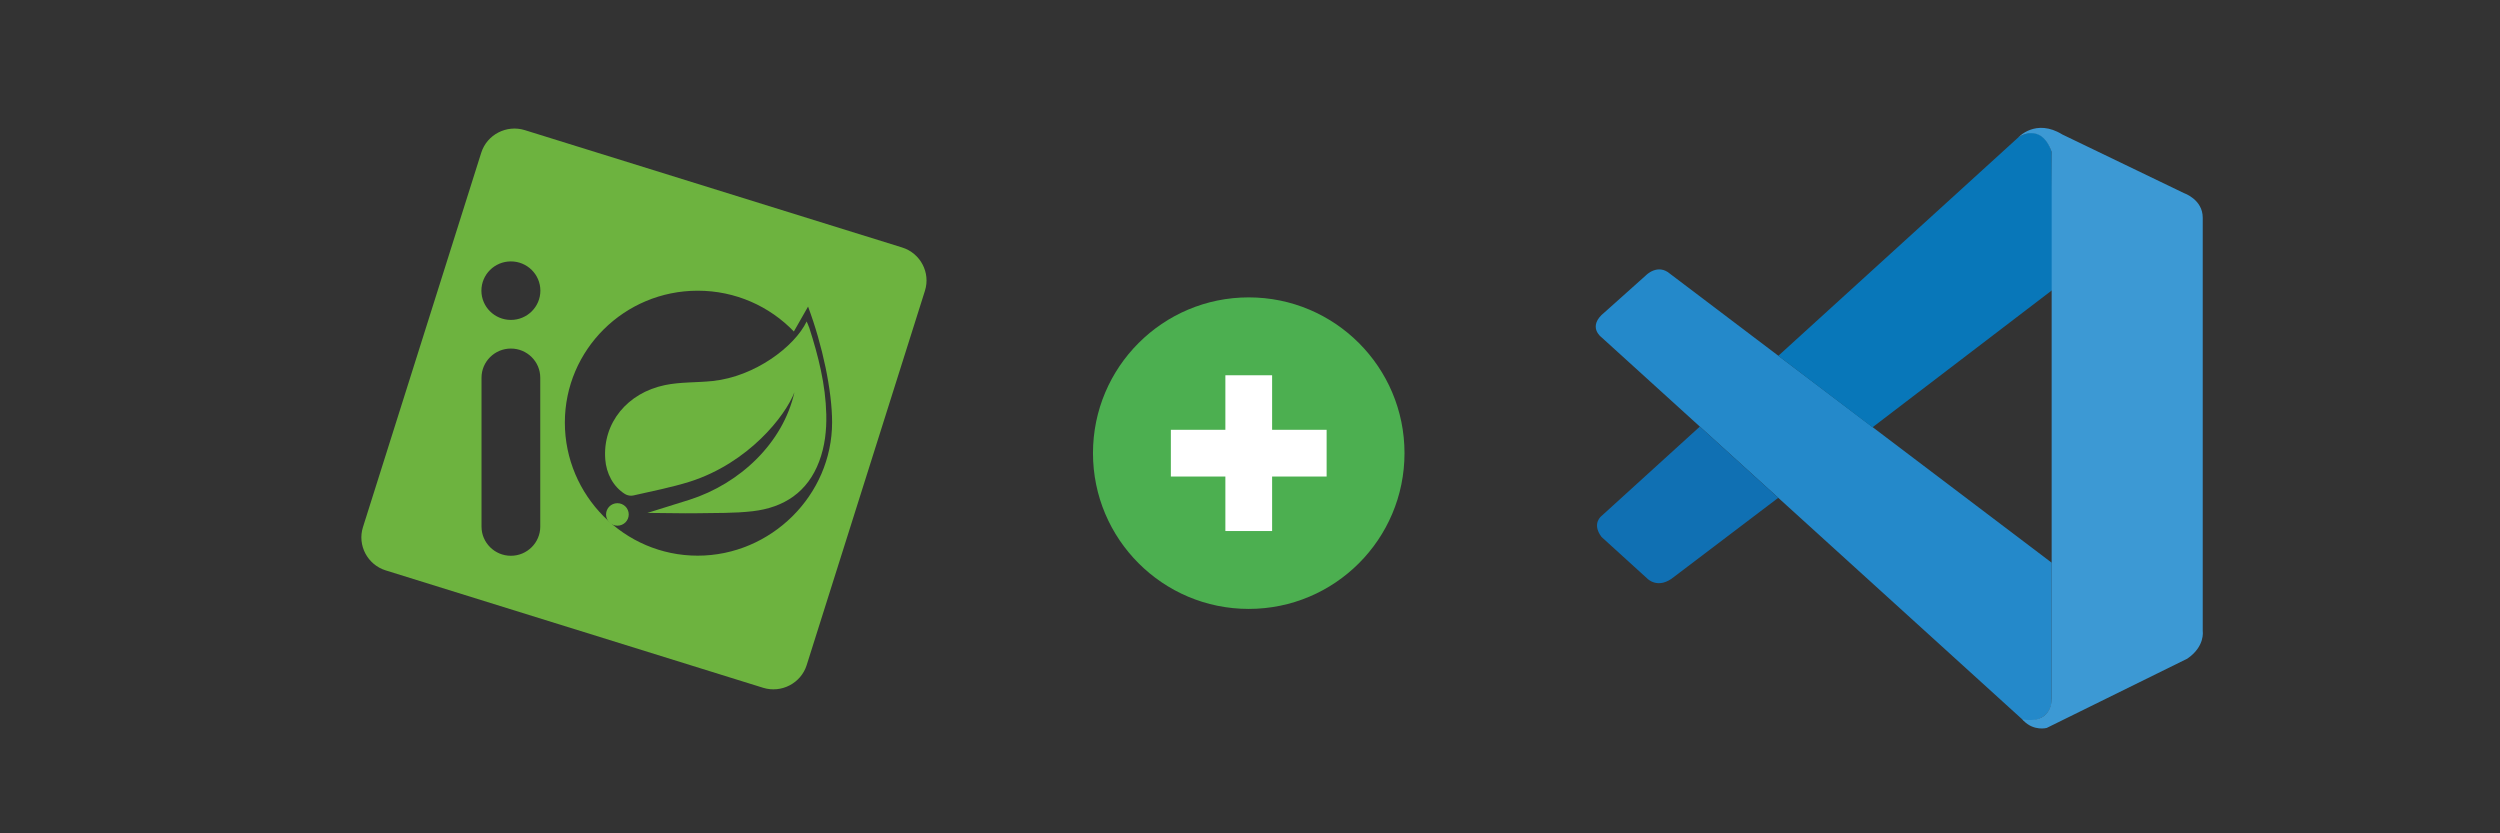 <?xml version="1.0" encoding="UTF-8" standalone="no"?>
<!-- Created with Inkscape (http://www.inkscape.org/) -->

<svg
   width="1128"
   height="376"
   viewBox="0 0 1128 376"
   version="1.1"
   id="svg5"
   inkscape:version="1.1.1 (3bf5ae0d25, 2021-09-20)"
   sodipodi:docname="spring_vscode.svg"
   xmlns:inkscape="http://www.inkscape.org/namespaces/inkscape"
   xmlns:sodipodi="http://sodipodi.sourceforge.net/DTD/sodipodi-0.dtd"
   xmlns="http://www.w3.org/2000/svg"
   xmlns:svg="http://www.w3.org/2000/svg">
  <rect x="0" y="0" width="1128" height="376" fill="#333333" stroke="none"/>
  <sodipodi:namedview
     id="namedview7"
     pagecolor="#ffffff"
     bordercolor="#666666"
     borderopacity="1.0"
     inkscape:pageshadow="2"
     inkscape:pageopacity="0.0"
     inkscape:pagecheckerboard="0"
     inkscape:document-units="px"
     showgrid="false"
     inkscape:zoom="1.1861702"
     inkscape:cx="564.42152"
     inkscape:cy="255.44395"
     inkscape:window-width="2560"
     inkscape:window-height="1355"
     inkscape:window-x="0"
     inkscape:window-y="0"
     inkscape:window-maximized="1"
     inkscape:current-layer="layer1" />
  <defs
     id="defs2" />
  <g
     inkscape:label="Layer 1"
     inkscape:groupmode="layer"
     id="layer1">
    <g
       id="g15"
       style="fill:#6db33f"
       transform="translate(162.166,57.103)">
      <path
         d="M 244.896,54.567 74.628,1.61 C 66.397,-0.95 57.549,3.638 54.969,11.806 L 1.599,180.754 c -2.58,8.169 2.044,16.947 10.276,19.507 L 182.143,253.218 c 8.232,2.56 17.078,-2.028 19.658,-10.196 L 255.172,74.073 c 2.581,-8.168 -2.044,-16.946 -10.276,-19.506 z M 81.598,180.536 c 0,7.218 -5.952,13.124 -13.226,13.124 h -0.049 c -7.274,0 -13.225,-5.906 -13.225,-13.124 v -67.247 c 0,-7.218 5.952,-13.123 13.225,-13.123 h 0.049 c 7.275,0 13.226,5.905 13.226,13.123 z M 68.348,87.245 c -7.348,0 -13.305,-5.911 -13.305,-13.201 0,-7.291 5.957,-13.202 13.305,-13.202 7.347,0 13.304,5.911 13.304,13.202 0,7.29 -5.957,13.201 -13.304,13.201 z M 152.611,193.616 c -33.117,0 -59.917,-27.195 -59.917,-60.055 0,-32.861 26.847,-59.499 59.965,-59.499 17.055,0 32.448,7.065 43.367,18.408 l 6.405,-11.245 c 6.568,17.583 10.846,38.124 10.846,52.22 0,32.86 -27.547,60.171 -60.665,60.171 z"
         id="path9" />
      <path
         d="m 129.955,174.319 c 6.436,-2.002 13.297,-4.111 19.036,-5.949 22.66,-7.261 42.14,-25.54 47.29,-48.5 -4.099,10.801 -20.835,31.9 -47.044,40.306 -8.409,2.646 -17.132,4.321 -25.745,6.295 -1.107,0.254 -2.624,-0.029 -3.596,-0.629 -5.52,-3.406 -8.495,-9.499 -8.964,-15.647 -1.265,-16.542 10.058,-30.041 26.889,-33.536 7.068,-1.469 14.346,-1.086 21.567,-1.853 19.071,-1.992 36.996,-15.54 42.411,-26.866 0,0 0.972,2.207 1.181,2.857 4.093,12.723 7.356,25.614 7.674,39.06 0.171,7.263 -0.631,14.412 -3.218,21.273 -5.203,13.791 -15.824,20.784 -30.014,22.429 -8.296,0.962 -16.739,0.75 -25.118,0.91 -6.8,0.129 -14.671,-0.151 -22.349,-0.151"
         id="path11" />
      <path
         d="m 121.522,175.013 c 0,2.804 -2.29,5.076 -5.116,5.076 -2.826,0 -5.116,-2.272 -5.116,-5.076 0,-2.804 2.29,-5.076 5.116,-5.076 2.826,0 5.116,2.272 5.116,5.076"
         id="path13" />
    </g>
    <g
       id="g220"
       transform="matrix(3.514,0,0,3.514,479.097,120.124)">
      <path
         fill="#4caf50"
         d="M 44,24 C 44,35.045 35.045,44 24,44 12.955,44 4,35.045 4,24 4,12.955 12.955,4 24,4 35.045,4 44,12.955 44,24 Z"
         id="path205" />
      <path
         fill="#ffffff"
         d="m 21,14 h 6 v 20 h -6 z"
         id="path207" />
      <path
         fill="#ffffff"
         d="m 14,21 h 20 v 6 H 14 Z"
         id="path209" />
    </g>
    <g
       id="g452"
       transform="matrix(0.278,0,0,0.278,719.236,53.807)">
      <path
         d="m 12.1,353.9 c 0,0 -24,-17.3 4.8,-40.4 l 67.1,-60 c 0,0 19.2,-20.2 39.5,-2.6 l 619.2,468.8 v 224.8 c 0,0 -0.3,35.3 -45.6,31.4 z"
         fill="#2489ca"
         id="path434" />
      <path
         d="M 171.7,498.8 12.1,643.9 c 0,0 -16.4,12.2 0,34 l 74.1,67.4 c 0,0 17.6,18.9 43.6,-2.6 L 299,614.4 Z"
         fill="#1070b3"
         id="path436" />
      <path
         d="M 451.9,500 744.6,276.5 742.7,52.9 c 0,0 -12.5,-48.8 -54.2,-23.4 L 299,384 Z"
         fill="#0877b9"
         id="path438" />
      <path
         d="m 697.1,976.2 c 17,17.4 37.6,11.7 37.6,11.7 L 962.8,875.5 c 29.2,-19.9 25.1,-44.6 25.1,-44.6 V 159.7 C 987.9,130.2 957.7,120 957.7,120 L 760,24.7 c -43.2,-26.7 -71.5,4.8 -71.5,4.8 0,0 36.4,-26.2 54.2,23.4 v 887.5 c 0,6.1 -1.3,12.1 -3.9,17.5 -5.2,10.5 -16.5,20.3 -43.6,16.2 z"
         fill="#3c99d4"
         id="path440" />
    </g>
  </g>
</svg>
